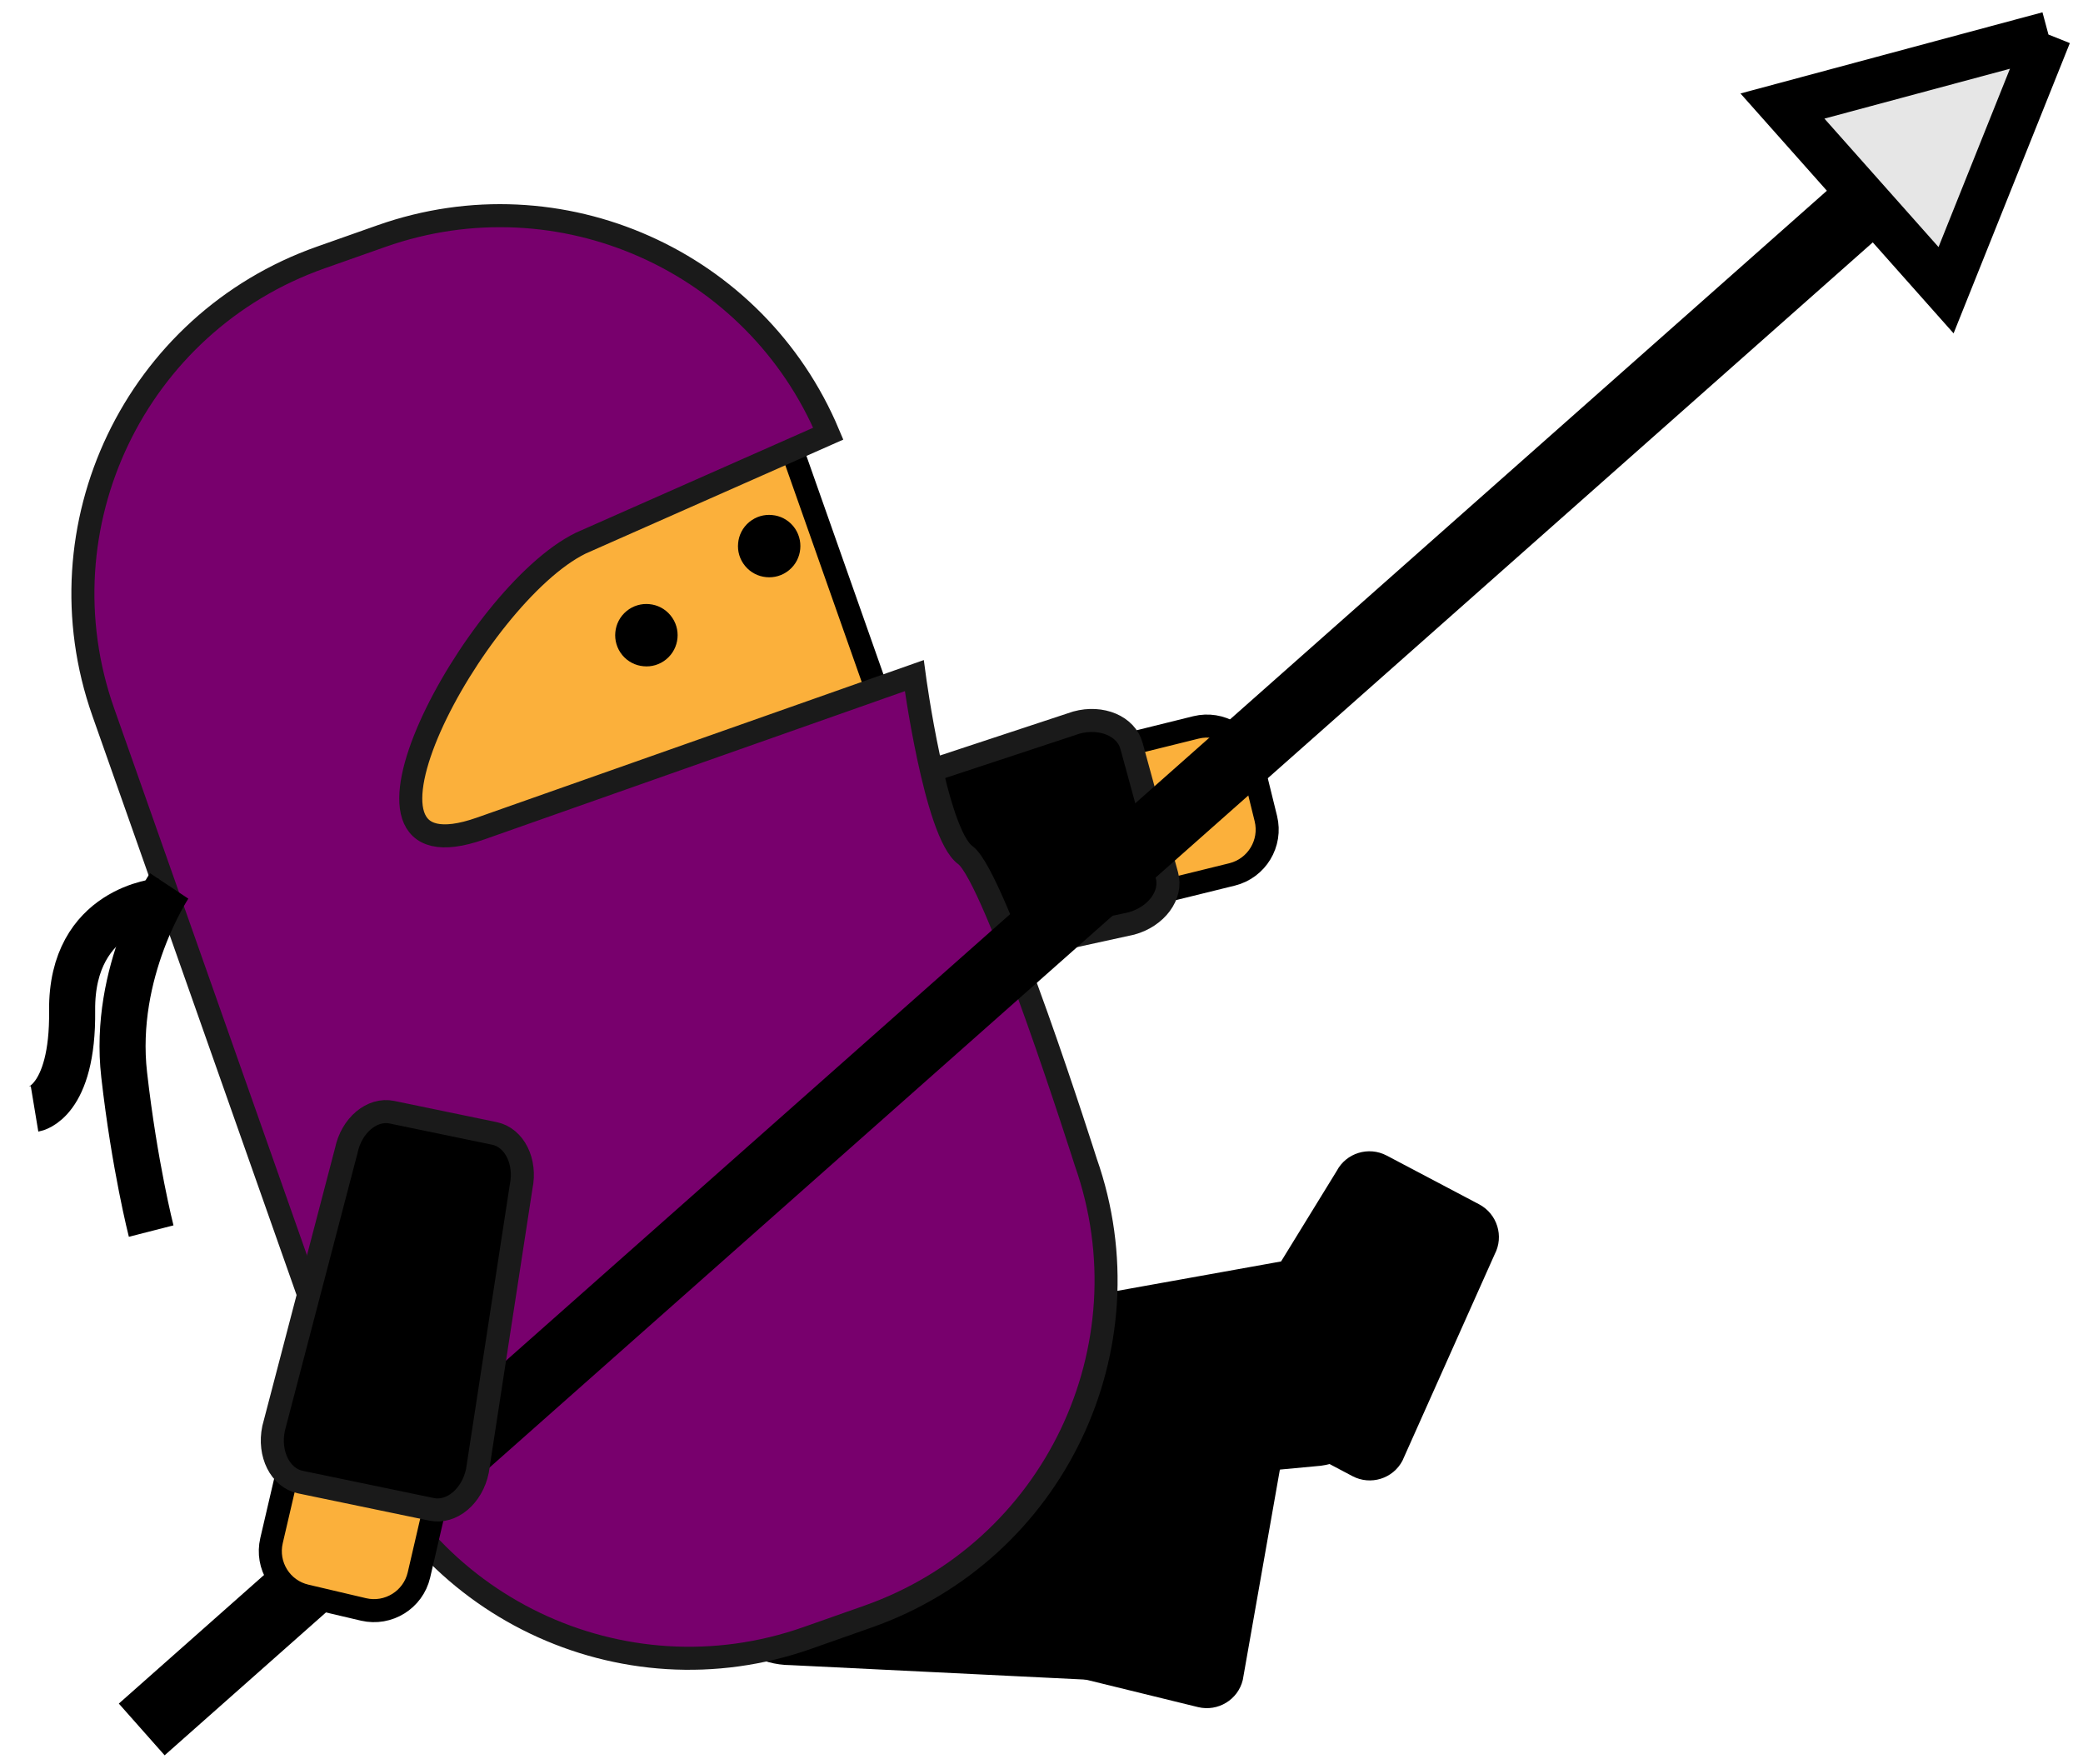 <svg xmlns="http://www.w3.org/2000/svg" xmlns:xlink="http://www.w3.org/1999/xlink" version="1.1" width="45.222" height="38.294" viewBox="6.344 2.982 45.222 38.294">
  <!-- Exported by Scratch - http://scratch.mit.edu/ -->
  <g id="ID0.8564713546074927">
    <path id="ID0.5989846084266901" d="M 36.791 34.692 C 36.585 35.084 36.099 35.234 35.706 35.027 L 33.131 33.667 C 32.737 33.461 32.587 32.974 32.794 32.582 L 35.364 28.402 C 35.569 28.011 36.056 27.861 36.448 28.067 L 38.456 29.126 C 38.849 29.334 38.999 29.819 38.793 30.212 L 36.791 34.692 Z " stroke-width="1"/>
    <path id="ID0.7705372264608741" d="M 34.403 30.322 C 35.087 30.23 35.69 30.51 35.75 30.951 L 36.142 33.837 C 36.203 34.277 35.697 34.71 35.014 34.802 L 27.414 35.513 C 26.73 35.605 26.127 35.325 26.068 34.885 L 25.761 32.636 C 25.701 32.196 26.208 31.764 26.891 31.671 L 34.403 30.322 Z " stroke-width="1"/>
  </g>
  <path id="ID0.5848010759800673" d="M 31.166 34.983 C 31.857 34.987 32.414 35.352 32.411 35.795 L 32.391 38.708 C 32.388 39.151 31.826 39.508 31.136 39.504 L 23.514 39.13 C 22.823 39.126 22.266 38.762 22.27 38.319 L 22.285 36.049 C 22.288 35.606 22.85 35.249 23.54 35.253 L 31.166 34.983 Z " stroke-width="1"/>
  <path id="ID0.8454087860882282" d="M 33.325 39.451 C 33.221 39.882 32.785 40.145 32.354 40.041 L 29.525 39.348 C 29.094 39.243 28.83 38.808 28.935 38.378 L 30.411 33.698 C 30.515 33.267 30.951 33.004 31.381 33.109 L 33.586 33.648 C 34.018 33.753 34.282 34.187 34.177 34.619 L 33.325 39.451 Z " stroke-width="1"/>
  <g id="ID0.20980142103508115">
    <path id="ID0.15353494929149747" fill="#FBB03B" stroke="#000000" stroke-width="0.5" d="M 32.309 18.773 C 32.844 18.642 33.386 18.969 33.518 19.503 L 33.826 20.753 C 33.957 21.289 33.63 21.83 33.095 21.964 L 31.833 22.275 C 31.297 22.407 30.755 22.08 30.623 21.544 L 30.314 20.295 C 30.184 19.759 30.511 19.217 31.046 19.086 L 32.309 18.773 Z "/>
    <path id="ID0.7635790938511491" stroke="#1A1A1A" stroke-width="0.5" d="M 29.713 18.668 C 30.257 18.519 30.793 18.746 30.909 19.174 L 31.678 21.984 C 31.796 22.412 31.45 22.88 30.907 23.029 L 24.816 24.361 C 24.273 24.511 23.737 24.283 23.62 23.856 L 23.022 21.667 C 22.904 21.239 23.251 20.77 23.794 20.622 L 29.713 18.668 Z "/>
  </g>
  <g id="ID0.7137223575264215">
    <path id="ID0.5612710667774081" fill="#FBB03B" stroke="#000000" stroke-width="0.5" d="M 11.555 15.441 L 23.06 11.385 L 26.39 20.831 L 14.885 24.886 L 11.555 15.441 Z "/>
    <path id="ID0.3885055026039481" fill="#78006D" stroke="#1A1A1A" stroke-width="0.5" d="M 16.781 20.967 C 13.268 22.206 16.637 15.908 18.952 14.773 L 24.326 12.396 C 22.751 8.652 18.511 6.737 14.628 8.106 L 13.31 8.571 C 9.281 9.991 7.166 14.409 8.585 18.438 L 14.007 33.816 C 15.427 37.844 19.845 39.959 23.873 38.539 L 25.19 38.075 C 29.221 36.654 31.334 32.236 29.916 28.208 C 29.916 28.208 27.954 22.016 27.301 21.545 C 26.65 21.073 26.193 17.649 26.193 17.649 L 16.781 20.967 Z "/>
  </g>
  <g id="ID0.20883694617077708">
    <path id="ID0.16792826633900404" d="M 22.611 14.314 C 22.756 14.195 22.935 14.145 23.108 14.163 C 23.28 14.178 23.447 14.261 23.566 14.405 C 23.685 14.55 23.734 14.729 23.717 14.902 C 23.701 15.074 23.619 15.241 23.474 15.36 C 23.33 15.479 23.151 15.528 22.978 15.511 C 22.806 15.495 22.639 15.413 22.52 15.268 C 22.401 15.124 22.351 14.945 22.369 14.772 C 22.384 14.6 22.467 14.433 22.611 14.314 Z " stroke-width="1"/>
    <path id="ID0.08473029173910618" d="M 19.946 16.248 C 20.09 16.129 20.27 16.08 20.442 16.097 C 20.615 16.113 20.781 16.195 20.9 16.34 C 21.019 16.484 21.069 16.663 21.052 16.836 C 21.036 17.008 20.953 17.175 20.809 17.294 C 20.665 17.413 20.485 17.463 20.313 17.445 C 20.14 17.43 19.973 17.347 19.854 17.203 C 19.735 17.058 19.686 16.879 19.703 16.706 C 19.719 16.534 19.802 16.367 19.946 16.248 Z " stroke-width="1"/>
  </g>
  <path id="ID0.9075090778060257" fill="none" stroke="#000000" d="M 10.016 22.214 C 10.016 22.214 8.783 24.07 9.04 26.316 C 9.265 28.298 9.626 29.707 9.626 29.707 " stroke-width="1"/>
  <path id="ID0.35206371266394854" fill="none" stroke="#000000" d="M 9.823 22.547 C 9.823 22.547 7.886 22.688 7.91 24.921 C 7.933 26.915 7.094 27.054 7.094 27.054 " stroke-width="1"/>
  <path id="ID0.5940494854003191" fill="none" stroke="#000000" stroke-width="1.5" d="M 9.421 40.526 L 48.841 5.613 "/>
  <g id="ID0.7118512513116002">
    <path id="ID0.7296573664061725" fill="#FBB03B" stroke="#000000" stroke-width="0.5" d="M 15.439 37.174 C 15.313 37.711 14.775 38.045 14.238 37.921 L 12.986 37.627 C 12.446 37.503 12.113 36.965 12.239 36.426 L 12.534 35.16 C 12.66 34.623 13.197 34.287 13.736 34.414 L 14.987 34.707 C 15.524 34.833 15.859 35.369 15.733 35.908 L 15.439 37.174 Z "/>
    <path id="ID0.7869536513462663" stroke="#1A1A1A" stroke-width="0.5" d="M 16.709 34.911 C 16.596 35.463 16.15 35.837 15.716 35.748 L 12.864 35.156 C 12.429 35.065 12.168 34.545 12.283 33.993 L 13.861 27.962 C 13.975 27.41 14.421 27.036 14.855 27.127 L 17.078 27.587 C 17.512 27.677 17.773 28.197 17.657 28.748 L 16.709 34.911 Z "/>
  </g>
  <path id="ID0.6533192885108292" fill="#E6E6E6" stroke="#000000" d="M 50.816 3.732 L 48.593 9.282 L 45.041 5.284 L 50.816 3.732 " stroke-width="1"/>
</svg>